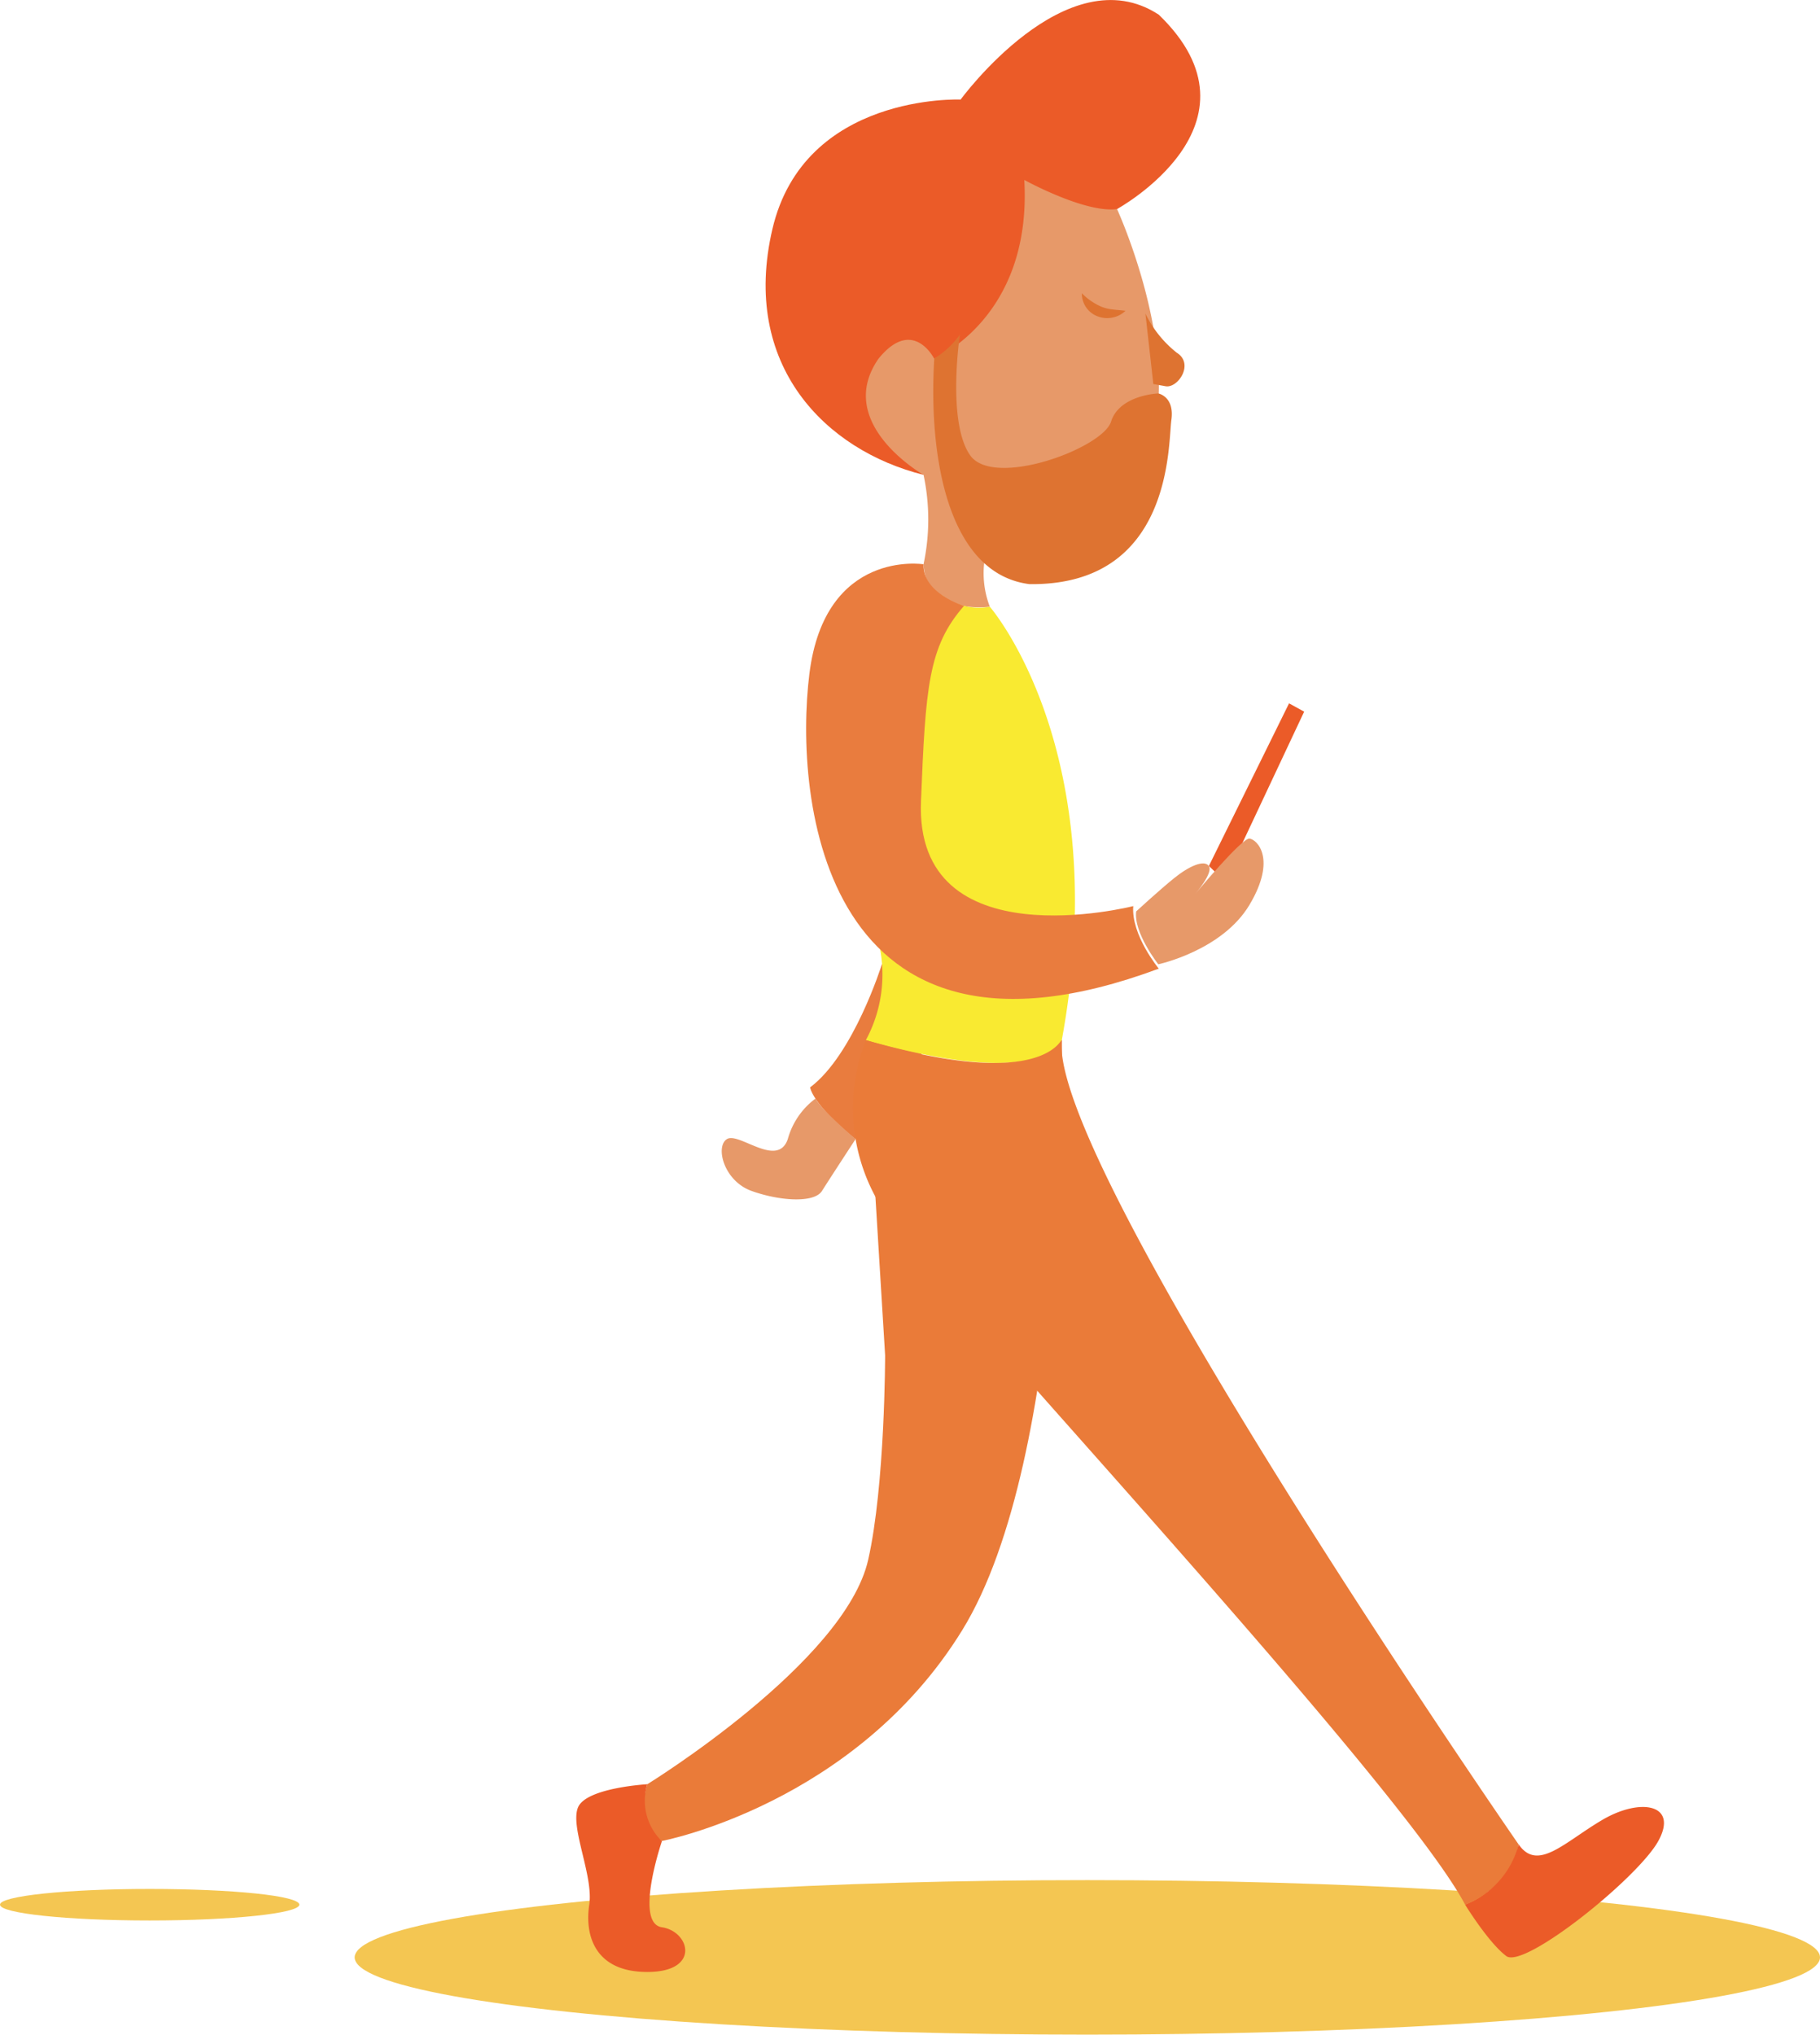 <svg xmlns="http://www.w3.org/2000/svg" viewBox="0 0 179.55 200.71"><defs><style>.cls-1{fill:#f4c652;}.cls-2{fill:#ea7b39;}.cls-3{fill:#eb5b28;}.cls-4{fill:#e79969;}.cls-5{fill:#e97c3e;}.cls-6{fill:#f9ea31;}.cls-7{fill:#de7331;}</style></defs><title>note_context_2</title><g id="Layer_2" data-name="Layer 2"><g id="Layer_1-2" data-name="Layer 1"><ellipse class="cls-1" cx="107.27" cy="193.08" rx="72.28" ry="7.62"/><path class="cls-1" d="M29.53,187.88c0,.86-6.61,1.56-14.77,1.56S0,188.74,0,187.88s6.61-1.55,14.76-1.55S29.53,187,29.53,187.88Z"/><path class="cls-2" d="M63.86,176s19.5-12,21.79-22.14c1.67-7.39,1.67-20.17,1.67-20.17l-1.9-31.07s15.71,5.19,19.33,0c0,0,.76,41-9.82,58.18S65.3,181.6,65.3,181.6,62.54,180.28,63.86,176Z"/><path class="cls-3" d="M63.86,176s-6,.34-6.83,2.27,1.54,6.77,1.1,9.63.44,6.62,5.73,6.62,4.2-4,1.44-4.41,0-8.49,0-8.49A5.55,5.55,0,0,1,63.86,176Z"/><path class="cls-3" d="M94.77,9.82S79.34,9.16,76.2,22.6s5.24,21.82,14.91,24.24L110.2,20.62s15.3-8.37,4.12-19.17C105.23-4.5,94.77,9.82,94.77,9.82Z"/><path class="cls-4" d="M110.2,20.62s5.76,12.56,3.67,21.82-16.22,10.8-16.22,10.8a9.23,9.23,0,0,0,0,6.61s-6.28.88-6.54-4.19a21.14,21.14,0,0,0,0-8.82s-8.89-5.06-4.44-11.46c3.4-4.18,5.49,0,5.49,0s9.67-4,8.89-17.63C101.05,17.75,107.07,21.06,110.2,20.62Z"/><polygon class="cls-3" points="119.26 85.42 127.17 69.38 128.66 70.2 120.81 86.9 119.26 85.42"/><path class="cls-5" d="M87,95.12s-2.79,8.94-7.08,12.14c0,0,.16,1.61,4.44,5.09,0,0,8.26-9.82,10.32-14.41Z"/><path class="cls-6" d="M97.65,59.85S110,74,104.75,102.6c0,0-1.41,5.07-19.33,0a13.61,13.61,0,0,0,1.4-9c-1-4.92,6.05-34.92,6.05-34.92A6.07,6.07,0,0,0,97.65,59.85Z"/><path class="cls-7" d="M106.73,28.93a6.07,6.07,0,0,0,1.94,1.33,4,4,0,0,0,1.07.26c.39.06.81.07,1.29.14a2.53,2.53,0,0,1-1.25.66,2.6,2.6,0,0,1-1.48-.11A2.39,2.39,0,0,1,106.73,28.93Z"/><path class="cls-5" d="M91.11,55.66s-9.72-1.54-11.26,10.8,1.3,41.43,34.47,29.09c0,0-2.74-3.31-2.52-6.17,0,0-21.6,5.51-20.94-10.36.45-11.24.72-15.23,4.24-19.25C95.1,59.77,91,58.54,91.11,55.66Z"/><path class="cls-7" d="M113,30.93a11,11,0,0,0,3.09,3.86c1.76,1.1.11,3.53-1.1,3.31l-1.21-.22Z"/><path class="cls-2" d="M85.42,102.6a18.38,18.38,0,0,0,2.25,17.52c6.28,8.59,50.6,55.86,56.87,67.76,0,0,4.61-1.65,5.27-5.95,0,0-46.36-67-45.06-79.33C104.71,102.25,103.25,107.84,85.42,102.6Z"/><path class="cls-3" d="M144.54,187.88s2.3,3.75,4.06,5.07,13-7.71,15-11.35-1.76-4.29-5.51-2.09-6.39,5.16-8.27,2.42A8.73,8.73,0,0,1,144.54,187.88Z"/><path class="cls-4" d="M112.09,89.9s2.23-2.05,3.72-3.26,3-1.87,3.45-1.21-1.3,2.7-1.3,2.7,4.56-5.5,5.31-5.41,2.7,2,0,6.53-9,5.87-9,5.87S111.81,92,112.09,89.9Z"/><path class="cls-4" d="M80.46,108.36a7.42,7.42,0,0,0-2.74,4c-1,2.92-4.82-.72-6,0s-.33,4.13,2.43,5.12,6.17,1.22,6.94,0,3.32-5.12,3.32-5.12S81,109.46,80.46,108.36Z"/><path class="cls-7" d="M94.7,33s-1.3,8.59,1,11.9,13.08-.67,13.91-3.31,4.66-2.78,4.66-2.78,1.62.3,1.29,2.62.17,16.36-14,16.19c-7.93-1-10-12.28-9.39-22.26A8.65,8.65,0,0,0,94.7,33Z"/></g></g></svg>